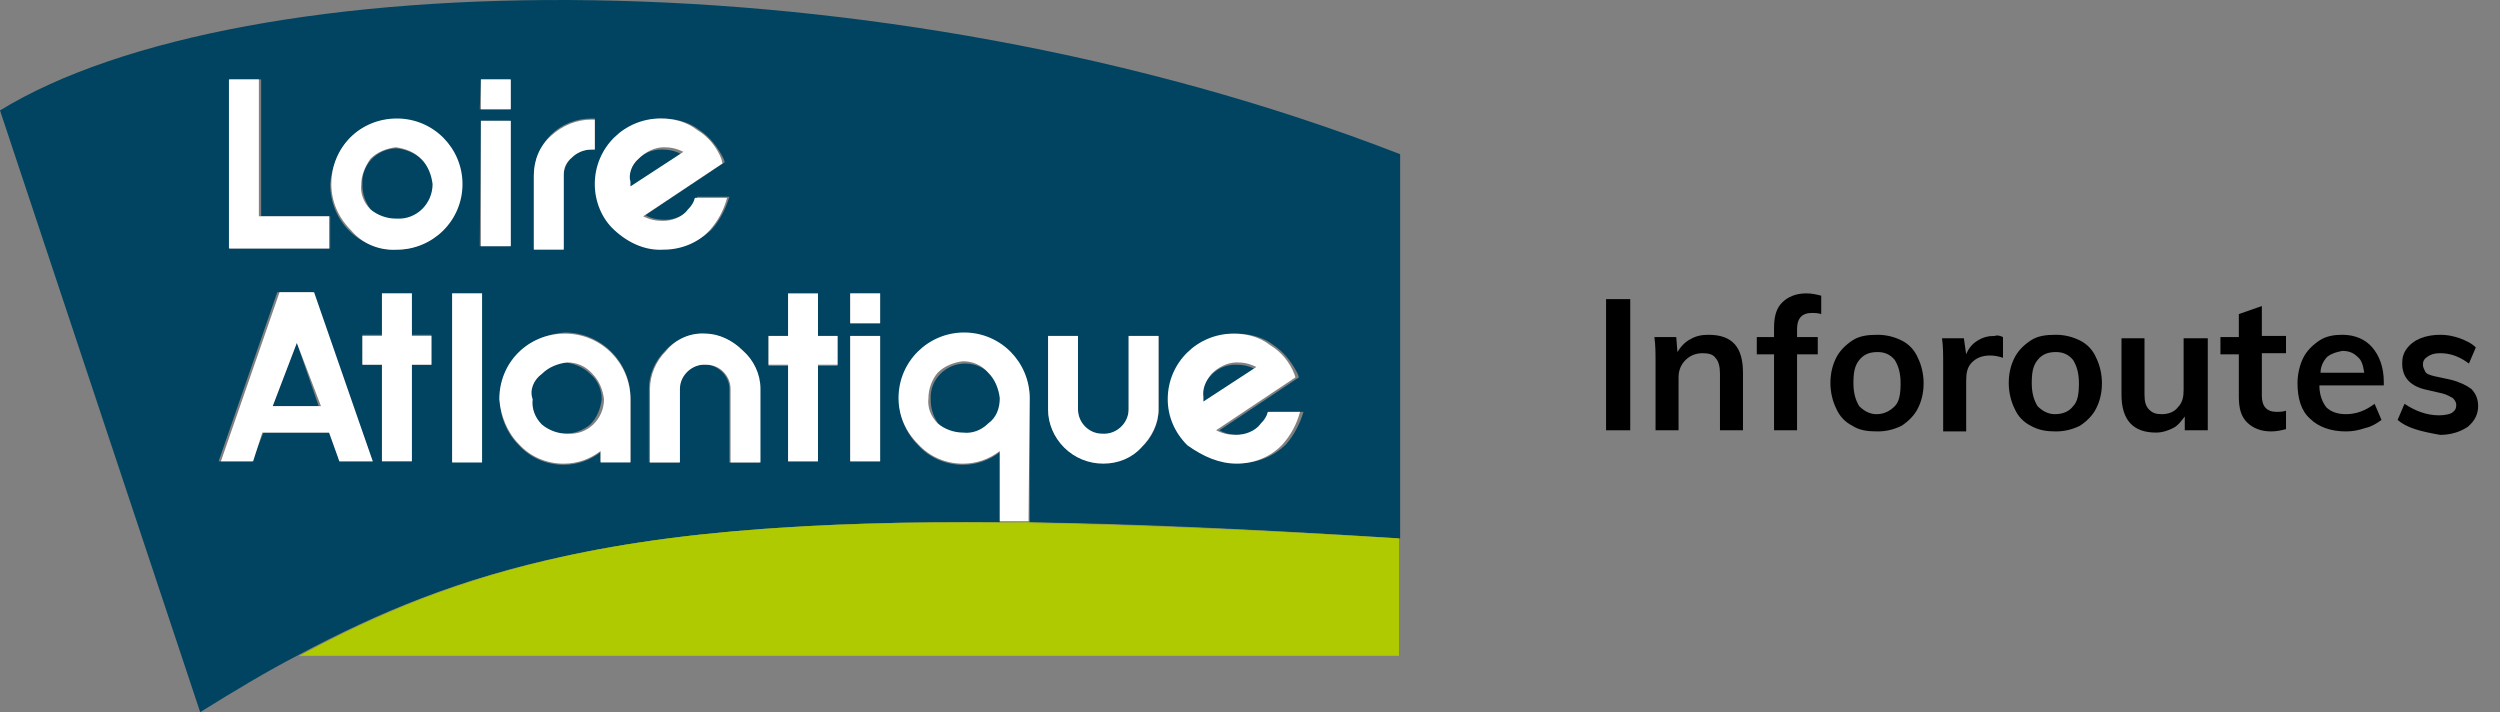 <?xml version="1.0" encoding="utf-8"?>
<!-- Generator: Adobe Illustrator 25.1.0, SVG Export Plug-In . SVG Version: 6.00 Build 0)  -->
<svg version="1.1" id="Calque_1" xmlns="http://www.w3.org/2000/svg" xmlns:xlink="http://www.w3.org/1999/xlink" x="0px" y="0px"
	 viewBox="0 0 217.3 61.9" style="enable-background:new 0 0 217.3 61.9;" xml:space="preserve">
<rect x="0" y="0" width="217.3" height="61.9" fill="#808080" stroke="none"/>
<style type="text/css">
	.st0{fill:#004461;}
	.st1{fill:#AFCA00;}
	.st2{fill:#FFFFFF;}
</style>
<g>
	<g id="Groupe_2497_1_" transform="translate(0 -20)">
		<g>
			<g id="logo-loire-atlantique-rvb_1_" transform="translate(0 20)">
				<path id="Tracé_695_1_" class="st0" d="M59.2,13.4c-0.5-0.3-1.1-0.4-1.7-0.4c-0.8,0-1.6,0.3-2.2,1c-0.6,0.6-0.9,1.4-0.8,2.2
					v0.4L59.2,13.4z"/>
				<path id="Tracé_696_1_" class="st0" d="M109.1,32.1c-0.5-0.3-1.1-0.4-1.7-0.4c-0.8,0-1.6,0.3-2.2,1c-0.6,0.6-0.9,1.4-0.8,2.2
					v0.4L109.1,32.1z"/>
				<path id="Tracé_697_1_" class="st0" d="M34.5,19.1c0.8,0,1.6-0.3,2.2-0.8c0.6-0.6,0.9-1.4,1-2.2c0-0.8-0.3-1.6-1-2.2
					c-0.6-0.6-1.4-0.9-2.2-1c-1.7,0-3.1,1.4-3,3.1v0.1c0,0.8,0.3,1.6,0.8,2.2C32.9,18.8,33.6,19.1,34.5,19.1z"/>
				<path id="Tracé_698_1_" class="st0" d="M83.9,31.6c-1.7,0-3.1,1.4-3,3.1v0.1c0,0.8,0.3,1.6,0.8,2.2c0.6,0.6,1.4,0.9,2.2,0.8
					c0.8,0,1.6-0.3,2.2-0.8c0.6-0.6,0.9-1.4,1-2.2C87,33,85.6,31.6,83.9,31.6z"/>
				<path id="Tracé_699_1_" class="st0" d="M49.1,37.7c0.8,0,1.6-0.3,2.2-0.8c0.6-0.6,0.9-1.4,1-2.2c0-0.8-0.3-1.6-1-2.2
					c-0.6-0.6-1.4-0.9-2.2-1c-1.7,0-3.1,1.4-3,3.1v0.1c0,0.8,0.3,1.6,0.8,2.2C47.5,37.4,48.3,37.7,49.1,37.7z"/>
				<path id="Tracé_700_1_" class="st0" d="M86.9,45.4v-6.1c-0.9,0.7-2,1.1-3.2,1.1c-1.5,0-2.9-0.6-3.9-1.7c-2.2-2.2-2.2-5.8,0-8
					s5.8-2.2,8,0c1.1,1.1,1.7,2.5,1.7,4v10.7h-0.3c9.3,0.1,19.9,0.6,32.5,1.4V13.4C76.1-4.3,21-3.3,0,9.6l17.4,52.3
					c2.9-1.8,5.7-3.5,8.6-5l0,0C39.7,49.6,54,45.1,86.9,45.4z M103.5,30.7c1.1-1.1,2.5-1.7,4-1.7c1.1,0,2.3,0.3,3.2,1
					c0.9,0.6,1.6,1.5,2.1,2.5l0.1,0.3l-6.9,4.6c0.5,0.3,1.1,0.4,1.7,0.4c0.8,0,1.6-0.3,2.2-1c0.3-0.3,0.5-0.6,0.6-1h2.8
					c-0.3,1-0.8,2-1.5,2.8c-2.2,2.2-5.8,2.2-8,0c-1.1-1.1-1.7-2.5-1.7-4C101.9,33.1,102.4,31.7,103.5,30.7L103.5,30.7z M91.1,29.2
					h2.6v6.4c0,1.2,1.1,2.2,2.3,2.1c1.2,0,2.1-1,2.1-2.1v-6.4h2.6v6.4c0,1.3-0.6,2.5-1.5,3.3c-1.8,1.8-4.8,1.8-6.7,0
					c-0.9-0.9-1.4-2.1-1.4-3.3V29.2L91.1,29.2z M37.5,31.7h-1.7V40h-2.6v-8.3h-1.7v-2.6h1.7v-3.6h2.6v3.6h1.7V31.7z M41.9,40.1h-2.6
					V25.5h2.6V40.1z M73.9,25.5h2.6v2.6h-2.6V25.5z M73.9,29.2h2.6v10.9h-2.6V29.2z M66.8,29.2h1.7v-3.6h2.6v3.6h1.7v2.6h-1.7v8.3
					h-2.6v-8.3h-1.7V29.2z M66,33.8v6.4h-2.6v-6.4c0-1.2-1.1-2.2-2.3-2.1c-1.2,0-2.1,1-2.1,2.1v6.4h-2.6v-6.4c0-1.2,0.5-2.4,1.4-3.3
					c1.6-1.8,4.3-2,6.2-0.5c0.2,0.1,0.3,0.3,0.5,0.5C65.4,31.2,66.1,32.5,66,33.8L66,33.8z M53.6,12c1.1-1.1,2.5-1.7,4-1.7
					c1.1,0,2.3,0.3,3.2,1c0.9,0.6,1.6,1.5,2.1,2.5l0.1,0.3l-6.9,4.6c0.5,0.3,1.1,0.4,1.7,0.4c0.8,0,1.6-0.3,2.2-1
					c0.3-0.3,0.5-0.6,0.6-1h2.8c-0.3,1-0.8,2-1.5,2.8c-2.2,2.2-5.8,2.2-8,0c-1.1-1.1-1.7-2.5-1.7-4C51.9,14.5,52.5,13,53.6,12z
					 M46.4,15.2c0-1.3,0.6-2.6,1.5-3.5c0.9-0.9,2.2-1.4,3.5-1.4h0.3V13h-0.3c-0.6,0-1.2,0.2-1.7,0.7c-0.4,0.4-0.7,0.9-0.7,1.5v6.4
					h-2.6V15.2L46.4,15.2z M49.1,28.9c3.1,0,5.7,2.5,5.7,5.7l0,0v5.5h-2.6v-0.8c-0.9,0.7-2,1.1-3.2,1.1c-1.5,0-2.9-0.6-3.9-1.7
					c-2.2-2.2-2.2-5.8,0-8C46.2,29.6,47.6,29,49.1,28.9L49.1,28.9z M41.8,6.9h2.5v2.6h-2.6L41.8,6.9L41.8,6.9z M41.8,10.5h2.5v10.9
					h-2.6L41.8,10.5L41.8,10.5z M30.4,12c2.2-2.2,5.8-2.2,8,0c1.1,1.1,1.7,2.5,1.7,4c0,3.1-2.5,5.7-5.7,5.7s-5.7-2.5-5.7-5.7
					C28.8,14.6,29.4,13.1,30.4,12z M19.9,6.9h2.8v11.9h6v2.8H20V6.9H19.9z M21.9,40.1H19l5.1-14.7h3l5.3,14.7h-2.9l-0.8-2.5h-5.8
					L21.9,40.1z"/>
				<path id="Tracé_701_1_" class="st0" d="M23.7,35.3h4l-1.9-5.5L23.7,35.3z"/>
				<path id="Tracé_702_1_" class="st1" d="M26,57h95.6V46.8C66.3,43.5,46.9,45.8,26,57z"/>
				<path id="Tracé_704_1_" class="st1" d="M121.7,46.8L121.7,46.8c-12.6-0.8-23.3-1.2-32.5-1.4H87C54,45.1,39.7,49.6,26,57l0,0
					C46.9,45.8,66.3,43.5,121.7,46.8z"/>
				<path id="Tracé_705_1_" class="st2" d="M34.5,21.7c3.1,0,5.7-2.5,5.7-5.7l0,0c0-3.1-2.5-5.7-5.7-5.7s-5.7,2.5-5.7,5.7
					c0,1.5,0.6,2.9,1.7,4C31.5,21.2,33,21.8,34.5,21.7z M32.2,13.8c0.6-0.6,1.4-0.9,2.2-1c0.8,0.1,1.6,0.4,2.2,1
					c0.6,0.6,0.9,1.4,1,2.2c0,1.7-1.4,3.1-3.1,3h-0.1c-0.8,0-1.6-0.3-2.2-0.8c-0.6-0.6-0.9-1.4-0.8-2.2
					C31.4,15.3,31.7,14.5,32.2,13.8z"/>
				<rect id="Rectangle_526_1_" x="41.8" y="10.5" class="st2" width="2.6" height="10.9"/>
				<path id="Tracé_706_1_" class="st2" d="M49,15.2c0-0.6,0.2-1.1,0.7-1.5c0.4-0.4,1-0.7,1.7-0.7h0.3v-2.6h-0.3
					c-1.3,0-2.5,0.5-3.5,1.4s-1.5,2.1-1.5,3.5v6.4H49V15.2L49,15.2z"/>
				<path id="Tracé_707_1_" class="st2" d="M35.8,25.5h-2.6v3.7h-1.7v2.5h1.7v8.4h2.6v-8.4h1.7v-2.5h-1.7V25.5z"/>
				<rect id="Rectangle_527_1_" x="39.3" y="25.5" class="st2" width="2.6" height="14.7"/>
				<path id="Tracé_708_1_" class="st2" d="M45.1,38.6c1,1.1,2.4,1.7,3.9,1.7c1.2,0,2.3-0.4,3.2-1.1v1h2.6v-5.5
					c0-3.1-2.5-5.7-5.7-5.7s-5.7,2.5-5.7,5.7C43.5,36.1,44.1,37.6,45.1,38.6z M47.1,32.5c0.6-0.6,1.4-0.9,2.2-1c0.8,0,1.6,0.3,2.2,1
					c0.6,0.6,0.9,1.4,1,2.2c0,1.7-1.4,3.1-3.1,3h-0.1c-0.8,0-1.6-0.3-2.2-0.8c-0.6-0.6-0.9-1.4-0.8-2.2C46,33.9,46.4,33,47.1,32.5z"
					/>
				<path id="Tracé_709_1_" class="st2" d="M57.9,30.5c-0.9,0.9-1.4,2.1-1.4,3.3v6.4h2.6v-6.4c0-1.2,1.1-2.2,2.3-2.1
					c1.2,0,2.1,1,2.1,2.1v6.4h2.6v-6.4c0-1.3-0.6-2.5-1.5-3.3c-0.9-0.9-2.1-1.5-3.3-1.5C60,28.9,58.7,29.5,57.9,30.5z"/>
				<path id="Tracé_710_1_" class="st2" d="M68.5,40.1h2.6v-8.4h1.7v-2.5h-1.7v-3.7h-2.6v3.7h-1.7v2.5h1.7V40.1z"/>
				<rect id="Rectangle_528_1_" x="73.9" y="29.2" class="st2" width="2.6" height="10.9"/>
				<rect id="Rectangle_529_1_" x="73.9" y="25.5" class="st2" width="2.6" height="2.6"/>
				<path id="Tracé_711_1_" class="st2" d="M89.5,34.6c0-3.1-2.5-5.7-5.7-5.7c-3.1,0-5.7,2.5-5.7,5.7c0,1.5,0.6,2.9,1.7,4
					c1,1.1,2.4,1.7,3.9,1.7c1.2,0,2.3-0.4,3.2-1.1v6.1h2.5L89.5,34.6L89.5,34.6z M85.9,36.8c-0.6,0.6-1.4,0.9-2.2,0.8
					c-0.8,0-1.6-0.3-2.2-0.8c-0.6-0.6-0.9-1.4-0.8-2.2c0-0.8,0.3-1.6,0.8-2.2c0.6-0.6,1.4-0.9,2.2-1c0.8,0,1.6,0.3,2.2,1
					c0.6,0.6,0.9,1.4,1,2.2C86.9,35.5,86.6,36.3,85.9,36.8L85.9,36.8z"/>
				<path id="Tracé_713_1_" class="st2" d="M95.9,40.3c1.3,0,2.5-0.5,3.3-1.4c0.9-0.9,1.5-2.1,1.5-3.3v-6.4h-2.6v6.4
					c0,1.2-1.1,2.2-2.3,2.1c-1.2,0-2.1-1-2.1-2.1v-6.4h-2.6v6.4c0,1.2,0.5,2.4,1.4,3.3C93.4,39.8,94.6,40.3,95.9,40.3z"/>
				<path id="Tracé_714_1_" class="st2" d="M57.7,21.7c1.5,0,3-0.6,4-1.7c0.7-0.8,1.2-1.7,1.5-2.8h-2.8c-0.1,0.4-0.3,0.7-0.6,1
					c-0.5,0.7-1.4,1-2.2,1c-0.6,0-1.1-0.1-1.7-0.4l6.9-4.6l-0.1-0.4c-0.4-1-1.1-1.9-2.1-2.5c-0.9-0.7-2-1-3.2-1
					c-3.1,0-5.7,2.5-5.7,5.7l0,0c0,1.5,0.6,3,1.7,4C54.7,21.2,56.2,21.8,57.7,21.7z M55.5,13.8c0.6-0.6,1.4-1,2.2-1
					c0.6,0,1.1,0.1,1.7,0.4l-4.6,3v-0.4C54.6,15.2,54.9,14.3,55.5,13.8z"/>
				<path id="Tracé_715_1_" class="st2" d="M107.5,40.3c1.5,0,3-0.6,4-1.7c0.7-0.8,1.2-1.7,1.5-2.8h-2.8c-0.1,0.4-0.3,0.7-0.6,1
					c-0.5,0.7-1.4,1-2.2,1c-0.6,0-1.1-0.1-1.7-0.4l6.9-4.6l-0.1-0.3c-0.4-1-1.1-1.9-2.1-2.5c-0.9-0.7-2-1-3.2-1
					c-3.1,0-5.7,2.5-5.7,5.7c0,1.5,0.6,2.9,1.7,4C104.6,39.7,106,40.3,107.5,40.3z M105.3,32.5c0.6-0.6,1.4-1,2.2-1
					c0.6,0,1.1,0.1,1.7,0.4l-4.6,3v-0.4C104.5,33.8,104.8,33.1,105.3,32.5z"/>
				<path id="Tracé_716_1_" class="st2" d="M28.6,18.8h-6.1V6.9h-2.6v14.7h8.7L28.6,18.8z"/>
				<path id="Tracé_717_1_" class="st2" d="M29.5,40.1h2.9l-5.1-14.7h-3l-5.1,14.7H22l0.8-2.5h5.8L29.5,40.1z M23.7,35.3l2.1-5.5
					l2.1,5.5H23.7z"/>
				<rect id="Rectangle_530_1_" x="41.8" y="6.9" class="st2" width="2.6" height="2.6"/>
			</g>
		</g>
	</g>
	<g>
		<path d="M139.6,26h2.1v11.4h-2.1V26z"/>
		<path d="M151.5,32.4v5h-2v-4.9c0-0.6-0.1-1.1-0.4-1.4c-0.2-0.3-0.6-0.4-1.1-0.4c-0.6,0-1.1,0.2-1.5,0.6c-0.4,0.4-0.6,0.9-0.6,1.5
			v4.6h-2v-5.8c0-0.9,0-1.6-0.1-2.3h1.9l0.1,1.3c0.3-0.5,0.7-0.9,1.1-1.1c0.5-0.3,1-0.4,1.6-0.4C150.6,29.1,151.5,30.2,151.5,32.4z"
			/>
		<path d="M156.2,28.6v0.7h1.8v1.5h-1.8v6.6h-2v-6.6h-1.5v-1.5h1.5v-0.8c0-1,0.2-1.7,0.7-2.2c0.5-0.5,1.2-0.8,2.1-0.8
			c0.5,0,0.9,0.1,1.3,0.2v1.6c-0.3-0.1-0.6-0.1-0.8-0.1C156.6,27.2,156.2,27.7,156.2,28.6z"/>
		<path d="M161,37c-0.6-0.3-1.1-0.8-1.4-1.5c-0.3-0.6-0.5-1.4-0.5-2.2c0-0.9,0.2-1.6,0.5-2.2c0.3-0.6,0.8-1.1,1.4-1.5
			s1.3-0.5,2.2-0.5c0.8,0,1.5,0.2,2.1,0.5c0.6,0.3,1.1,0.8,1.4,1.5c0.3,0.6,0.5,1.4,0.5,2.2c0,0.9-0.2,1.6-0.5,2.2s-0.8,1.1-1.4,1.5
			c-0.6,0.3-1.3,0.5-2.1,0.5C162.3,37.5,161.6,37.4,161,37z M164.7,35.3c0.4-0.4,0.5-1.1,0.5-2c0-0.9-0.2-1.5-0.5-2
			c-0.4-0.5-0.9-0.7-1.5-0.7c-0.7,0-1.2,0.2-1.6,0.7c-0.4,0.5-0.5,1.1-0.5,2c0,0.9,0.2,1.5,0.5,2c0.4,0.4,0.9,0.7,1.5,0.7
			C163.8,36,164.3,35.7,164.7,35.3z"/>
		<path d="M174.1,29.3l0,1.8c-0.3-0.1-0.7-0.2-1.1-0.2c-0.7,0-1.2,0.2-1.6,0.6c-0.4,0.4-0.5,0.9-0.5,1.6v4.4h-2v-5.8
			c0-0.9,0-1.6-0.1-2.3h1.9l0.2,1.4c0.2-0.5,0.5-0.9,1-1.2s0.9-0.4,1.5-0.4C173.6,29.1,173.9,29.2,174.1,29.3z"/>
		<path d="M176.5,37c-0.6-0.3-1.1-0.8-1.4-1.5c-0.3-0.6-0.5-1.4-0.5-2.2c0-0.9,0.2-1.6,0.5-2.2c0.3-0.6,0.8-1.1,1.4-1.5
			s1.3-0.5,2.2-0.5c0.8,0,1.5,0.2,2.1,0.5c0.6,0.3,1.1,0.8,1.4,1.5c0.3,0.6,0.5,1.4,0.5,2.2c0,0.9-0.2,1.6-0.5,2.2s-0.8,1.1-1.4,1.5
			c-0.6,0.3-1.3,0.5-2.1,0.5C177.9,37.5,177.2,37.4,176.5,37z M180.2,35.3c0.4-0.4,0.5-1.1,0.5-2c0-0.9-0.2-1.5-0.5-2
			c-0.4-0.5-0.9-0.7-1.5-0.7c-0.7,0-1.2,0.2-1.6,0.7c-0.4,0.5-0.5,1.1-0.5,2c0,0.9,0.2,1.5,0.5,2c0.4,0.4,0.9,0.7,1.5,0.7
			C179.4,36,179.9,35.7,180.2,35.3z"/>
		<path d="M191.9,29.3v8.1h-2v-1.2c-0.3,0.4-0.6,0.8-1,1s-0.9,0.4-1.5,0.4c-2,0-3-1.1-3-3.3v-4.9h2v4.9c0,0.6,0.1,1,0.4,1.3
			s0.6,0.4,1.1,0.4c0.6,0,1.1-0.2,1.4-0.6c0.4-0.4,0.5-0.9,0.5-1.5v-4.5H191.9z"/>
		<path d="M196.6,30.8v3.6c0,0.9,0.4,1.4,1.3,1.4c0.2,0,0.5,0,0.8-0.1v1.6c-0.4,0.1-0.8,0.2-1.3,0.2c-0.9,0-1.6-0.3-2.1-0.8
			c-0.5-0.5-0.7-1.2-0.7-2.2v-3.7H193v-1.5h1.6v-2l2-0.7v2.6h2.1v1.5H196.6z"/>
		<path d="M207.2,33.5h-5.6c0,0.9,0.3,1.5,0.6,1.9c0.4,0.4,1,0.6,1.7,0.6c0.9,0,1.7-0.3,2.5-0.9l0.6,1.4c-0.4,0.3-0.9,0.6-1.4,0.7
			c-0.6,0.2-1.1,0.3-1.7,0.3c-1.3,0-2.4-0.4-3.1-1.1c-0.8-0.7-1.1-1.8-1.1-3.1c0-0.8,0.2-1.6,0.5-2.2c0.3-0.6,0.8-1.1,1.4-1.5
			c0.6-0.4,1.3-0.5,2-0.5c1.1,0,2,0.4,2.6,1.1c0.6,0.7,1,1.7,1,3V33.5z M202.3,31c-0.3,0.3-0.6,0.8-0.6,1.4h3.8
			c-0.1-0.6-0.2-1.1-0.6-1.4c-0.3-0.3-0.7-0.5-1.3-0.5C203.1,30.6,202.7,30.7,202.3,31z"/>
		<path d="M208.4,36.5l0.6-1.4c0.9,0.6,1.9,1,3,1c0.5,0,0.9-0.1,1.1-0.2c0.3-0.2,0.4-0.4,0.4-0.7c0-0.2-0.1-0.4-0.3-0.6
			c-0.2-0.1-0.5-0.3-0.9-0.4l-1.3-0.3c-1.5-0.3-2.2-1.1-2.2-2.3c0-0.5,0.1-0.9,0.4-1.3c0.3-0.4,0.7-0.7,1.2-0.9
			c0.5-0.2,1.1-0.3,1.7-0.3c0.6,0,1.1,0.1,1.7,0.3c0.5,0.2,1,0.4,1.4,0.8l-0.6,1.4c-0.8-0.6-1.6-0.9-2.5-0.9c-0.5,0-0.8,0.1-1.1,0.3
			s-0.4,0.4-0.4,0.7c0,0.2,0.1,0.4,0.2,0.6s0.4,0.3,0.8,0.4l1.4,0.3c0.8,0.2,1.4,0.5,1.8,0.8c0.4,0.4,0.6,0.9,0.6,1.5
			c0,0.7-0.3,1.3-0.9,1.8c-0.6,0.4-1.4,0.7-2.4,0.7C210.4,37.5,209.2,37.2,208.4,36.5z"/>
	</g>
</g>
</svg>

